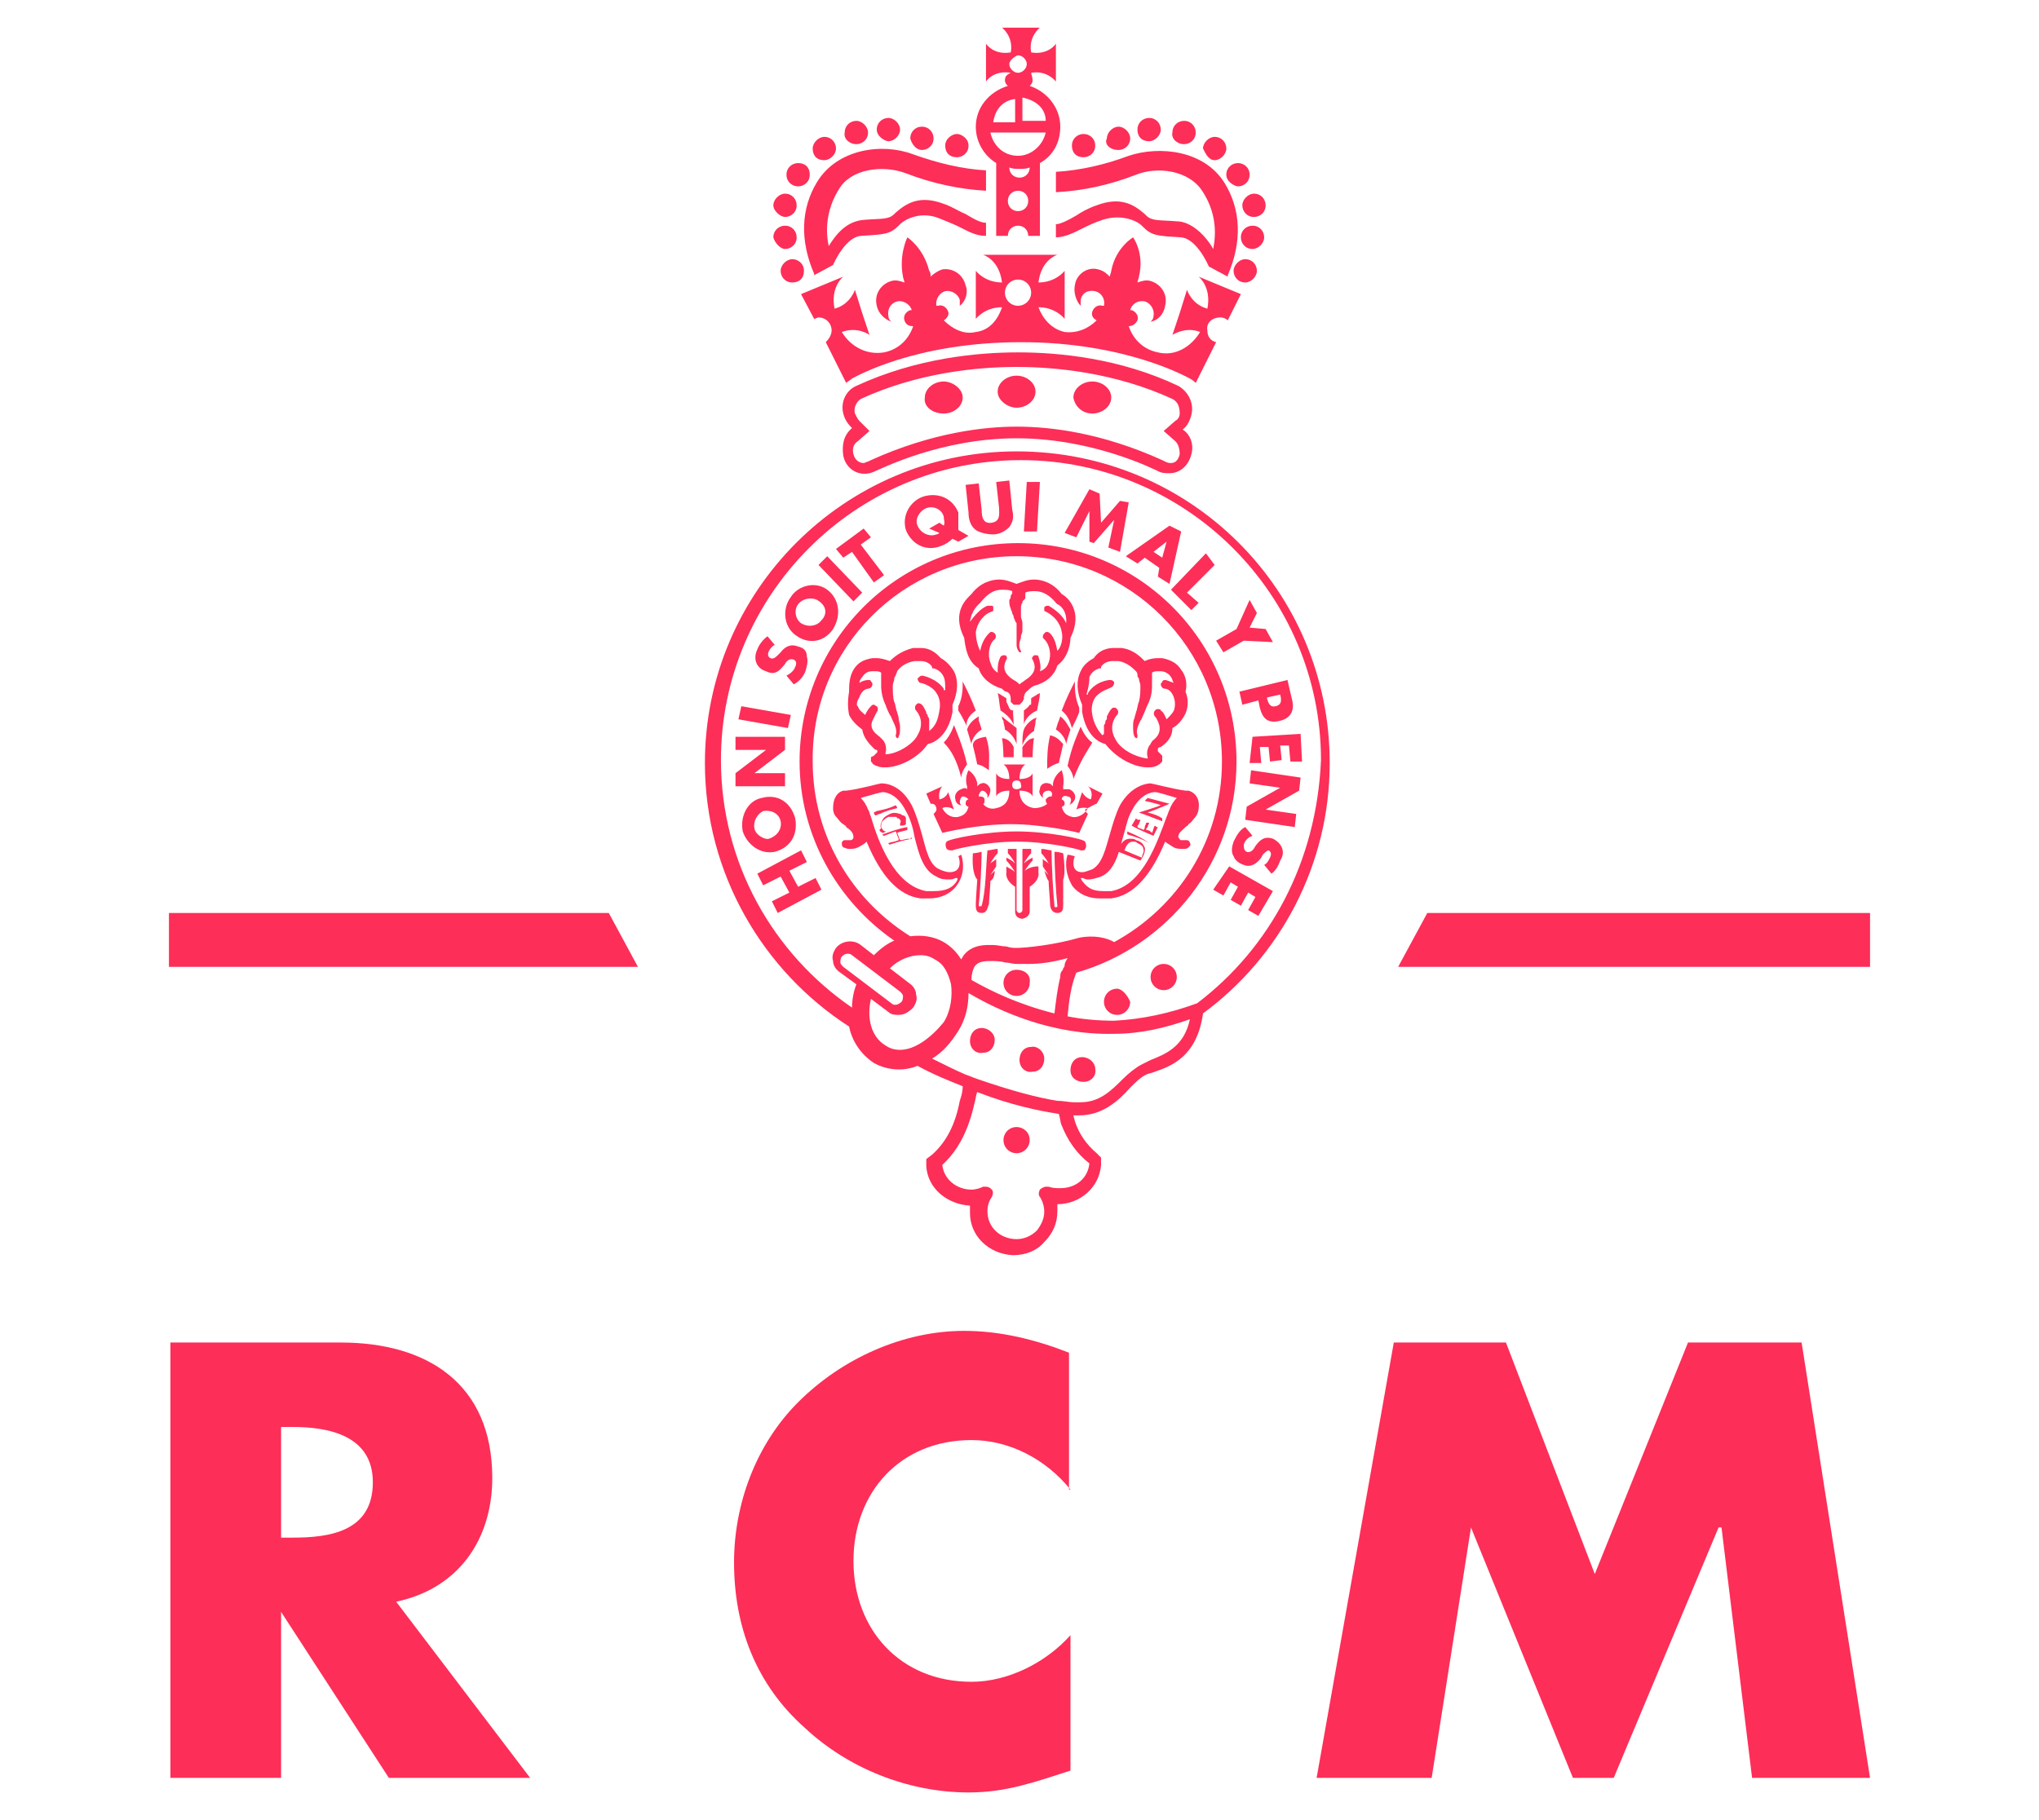 <?xml version="1.0" encoding="utf-8"?>
<!-- Generator: Adobe Illustrator 22.0.1, SVG Export Plug-In . SVG Version: 6.00 Build 0)  -->
<!DOCTYPE svg PUBLIC "-//W3C//DTD SVG 1.1//EN" "http://www.w3.org/Graphics/SVG/1.1/DTD/svg11.dtd">
<svg version="1.1" id="Layer_1" xmlns="http://www.w3.org/2000/svg" xmlns:xlink="http://www.w3.org/1999/xlink" x="0px" y="0px"
	 viewBox="0 0 140 125" style="enable-background:new 0 0 140 125;" xml:space="preserve">
<style type="text/css">
	.st0{fill:#fd2e58;}
</style>
<g>
	<g>
		<path class="st0" d="M19.3,105.6h0.8c2.5,0,5.5-0.4,5.5-3.8c0-3.2-3-3.8-5.5-3.8h-0.8V105.6z M36.4,122.1h-9.7l-7.4-11.4l0,0v11.4
			h-7.6V92.2h11.7c5.9,0,10.4,2.8,10.4,9.3c0,4.2-2.3,7.6-6.6,8.5L36.4,122.1z"/>
		<path class="st0" d="M73.5,102.3c-1.7-2.1-4.2-3.4-6.8-3.4c-4.9,0-8.1,3.6-8.1,8.3c0,4.7,3.2,8.3,8.1,8.3c2.5,0,5.1-1.3,6.8-3.2
			v9.3c-2.5,0.8-4.4,1.5-7,1.5c-4.2,0-8.3-1.7-11.2-4.4c-3.4-3-4.9-7-4.9-11.4c0-4,1.5-8.1,4.4-11c3-3,7.2-4.9,11.4-4.9
			c2.5,0,4.9,0.6,7.2,1.5V102.3L73.5,102.3z"/>
		<polygon class="st0" points="95.7,92.2 103.4,92.2 109.5,108.1 115.9,92.2 123.7,92.2 128.4,122.1 120.3,122.1 118.2,104.9
			118,104.9 110.8,122.1 108,122.1 101,104.9 101,104.9 98.3,122.1 90.4,122.1 		"/>
	</g>
	<path class="st0" d="M75,51c-0.3-0.2-0.6-0.6-0.8-1.1c-0.2,0.5-0.6,1.3-0.9,2.7c0,0,0.4,0.5,0.4,0.9C74.2,52.2,74.7,51.5,75,51
		 M71.9,52.8c0,0,0.4-0.3,0.8-0.4c0.1-0.4,0.2-0.9,0.3-1.3c-0.2-0.2-0.4-0.5-0.9-0.6C71.9,51.4,71.9,52,71.9,52.8 M61.6,55.5
		L61.6,55.5L61.6,55.5C61.6,55.4,61.6,55.4,61.6,55.5c0-0.1-0.1-0.2-0.1-0.2l0,0l0,0c-0.4,0.2-0.8,0.3-1.3,0.4L60,55.8l0,0l0,0
		c0,0,0,0.1,0.1,0.2l0,0l0,0l0,0c0.1,0,0.2-0.1,0.3-0.1C60.8,55.7,61.2,55.6,61.6,55.5 M67,48.8c-0.3-0.8-0.6-1.4-0.9-2
		c0,0.5,0,1.1-0.3,1.7c0,0.1,0,0.2,0,0.3c0.2,0.3,0.4,0.7,0.6,1.1C66.3,49.7,66.4,49.2,67,48.8 M74.8,46.5c0.2-0.5,0.7-0.6,0.7-0.6
		h0.1v-0.1c0,0,0.2-0.4,0.8-0.4c0.1,0,0.2,0,0.4,0c0.6,0.1,1,0.5,1.2,0.7c0.1,0.1,0.1,0.2,0.1,0.3s0.1,0.2,0.1,0.2
		c0,0.2,0.1,0.3,0.1,0.5c0,0.4,0,0.7-0.1,1.1c-0.1,0.2-0.1,0.5-0.2,0.7c0,0.1-0.1,0.3-0.1,0.4c-0.1,0.2-0.1,0.4-0.1,0.6
		s0,0.5,0.1,0.7l0.1,0.1c0.1,0,0.1-0.1,0.1-0.2c-0.1-0.3,0-0.6,0.2-1c0.1-0.1,0.1-0.2,0.2-0.4s0.2-0.5,0.3-0.7
		c0.2-0.4,0.3-0.8,0.3-1.3c0-0.2,0-0.4,0-0.6c0-0.1,0-0.2,0-0.3c0.1-0.1,0.3-0.1,0.4-0.1s0.1,0,0.2,0c0.3,0,0.6,0.2,0.7,0.4
		c0.1,0.1,0.1,0.3,0.2,0.4c-0.3-0.1-0.5-0.2-0.6-0.2s-0.1,0-0.2,0.1c0,0.1-0.1,0.1-0.1,0.2c0,0.1,0.1,0.3,0.3,0.3c0,0,0.4,0,0.6,0.6
		c0.1,0.3,0.1,0.6,0,0.9c-0.1,0.2-0.3,0.4-0.5,0.6c-0.1-0.2-0.2-0.5-0.4-0.6c0-0.1-0.1-0.1-0.2-0.1s-0.1,0-0.2,0.1s-0.1,0.3,0,0.4
		c0.1,0.1,0.2,0.3,0.3,0.6c0.1,0.5-0.1,0.8-0.5,1.1C79.1,51,79,51,79,51.1c-0.2,0.2-0.3,0.6-0.2,0.9l0,0v0.1
		c-0.7-0.1-1.4-0.4-1.9-0.9c-0.2-0.2-0.3-0.4-0.4-0.6c-0.4-0.9,0.2-1.5,0.2-1.5c0.1-0.1,0.1-0.3,0-0.4c-0.1-0.1-0.1-0.1-0.2-0.1
		s-0.1,0-0.2,0.1S76.1,49,76,49.2v0.1c0,0.1,0,0.1-0.1,0.2c0,0.1,0,0.2-0.1,0.3c0,0.1,0,0.2,0,0.2c0,0.1,0,0.2,0,0.3v0.1l-0.1,0.1
		c-0.3-0.3-0.6-0.8-0.7-1.4c-0.1-0.5,0-0.9,0.2-1.2c0.4-0.5,1-0.6,1.1-0.7c0.1,0,0.2-0.2,0.2-0.3s-0.1-0.2-0.3-0.2
		c-0.1,0-1,0.1-1.5,0.9v0.1h-0.1C74.8,47,74.8,46.7,74.8,46.5 M74.3,48.9c0.3,1.7,1.2,2.1,1.6,2.2c0.7,0.9,1.9,1.6,2.9,1.6
		c0.2,0,0.4,0,0.6-0.1c0.1,0,0.1-0.1,0.2-0.1c0.1-0.1,0.1-0.1,0.1-0.1l0.1-0.1v-0.1v-0.1V52l0-0.1l-0.2-0.2l0,0l-0.1-0.1
		c0-0.1,0-0.1,0-0.2c0,0,0.1-0.1,0.2-0.1c0.3-0.2,0.8-0.6,0.8-1.3c0.4-0.2,0.7-0.6,0.9-1c0.2-0.5,0.2-1,0-1.5c0.1-0.4,0.1-1-0.3-1.5
		c-0.3-0.5-0.8-0.7-1.3-0.8c-0.1,0-0.2,0-0.3,0c-0.4,0-0.7,0.1-0.9,0.2c-0.3-0.3-0.8-0.8-1.6-0.9c-0.2,0-0.4,0-0.5,0
		c-0.8,0-1.2,0.4-1.4,0.7c-0.2,0.1-0.7,0.4-0.9,0.9c-0.3,0.6-0.3,1.4,0.1,2.3C74.3,48.6,74.3,48.8,74.3,48.9 M70.2,52h0.7
		c0,0.2,0-0.9,0.1-1.3c-0.3,0-0.5,0.2-0.8,0.6L70.2,52z M73.8,46.8c-0.3,0.6-0.6,1.2-0.9,2c0.5,0.4,0.6,0.9,0.7,1.2
		c0.2-0.4,0.4-0.8,0.5-1.1c0-0.1,0-0.2,0-0.3C73.8,47.9,73.8,47.3,73.8,46.8 M67.3,41.4L67.3,41.4c0.5-0.6,0.9-0.9,1.5-0.9
		c0.2,0,0.5,0,0.7,0.1v0.1c0,0,0,0.1-0.1,0.2c0,0.1,0,0.2-0.1,0.3c0,0.2,0,0.4,0.1,0.6c0,0.1,0.1,0.2,0.1,0.3s0.1,0.1,0.1,0.3
		c0.1,0.2,0.1,0.3,0.2,0.4c0,0.1,0,0.1,0,0.2v0.1v0.1c0,0.1,0,0.2,0,0.3v0.2c0,0.2,0,0.4,0,0.6c0,0.2,0.1,0.4,0.2,0.5h0.1v-0.1
		c-0.2-0.3-0.1-0.6,0-0.9v-0.1c0-0.1,0.1-0.2,0.1-0.4v-0.1v-0.1c0-0.1,0-0.2,0-0.3c0-0.2-0.1-0.3-0.1-0.5v-0.1c0-0.1,0-0.2,0-0.2
		c0-0.1,0-0.1,0-0.2c0-0.1,0-0.3,0.1-0.4c0-0.1,0-0.1,0.1-0.2l0.1-0.1V41c0-0.1,0-0.2,0-0.3c0.2-0.1,0.4-0.1,0.7-0.1
		c0.5,0,1,0.3,1.4,0.8l0.1,0.1c0.1,0,0.7,0.4,0.6,1.3c-0.2-0.5-0.7-0.9-1.2-1.2h-0.1c-0.1,0-0.2,0.1-0.2,0.1c0,0.1,0,0.1,0,0.2
		c0,0.1,0.1,0.1,0.1,0.1c0.6,0.3,1,0.8,1.1,1.4c0.1,0.4,0,1-0.3,1.3c-0.1-0.5-0.2-0.9-0.5-1.2c0,0-0.1-0.1-0.2-0.1s-0.1,0-0.2,0.1
		c0,0-0.1,0.1-0.1,0.2c0,0.1,0,0.1,0.1,0.2c0.4,0.4,0.5,1.1,0.3,1.6c-0.1,0.3-0.3,0.5-0.6,0.6c0.1-0.3,0-0.7-0.1-1
		c0-0.1-0.1-0.1-0.2-0.1H71c-0.1,0.1-0.2,0.2-0.1,0.3c0.2,0.4,0.3,0.9-0.5,1.4c-0.1,0.1-0.3,0.2-0.4,0.3c-0.1-0.1-0.2-0.2-0.4-0.3
		c-0.8-0.5-0.7-1-0.5-1.4c0.1-0.1,0-0.3-0.1-0.3h-0.1c-0.1,0-0.2,0.1-0.2,0.1c-0.2,0.4-0.2,0.7-0.2,1.1c-0.3-0.2-0.4-0.4-0.5-0.7
		c-0.2-0.5-0.1-1.3,0.3-1.6c0.1-0.1,0.1-0.3,0-0.4c0,0-0.1-0.1-0.2-0.1s-0.1,0-0.2,0.1c-0.3,0.3-0.5,0.7-0.6,1.2
		c-0.2-0.4-0.3-0.9-0.3-1.3c0.1-0.6,0.5-1.2,1.1-1.4c0.1,0,0.1-0.1,0.1-0.1c0-0.1,0-0.1,0-0.2c0-0.1-0.1-0.1-0.2-0.1h-0.2
		c-0.5,0.2-0.9,0.7-1.2,1.1C66.7,41.9,67.2,41.5,67.3,41.4 M67.2,45.9c0.2,0.7,0.9,1.2,1.6,1.4c0.1,0.1,0.2,0.2,0.3,0.2
		c0.3,0.1,0.3,0.4,0.3,0.6v0.1l0.1,0.1l0.1,0.1h0.1h0.1h0.1H70l0.1-0.1l0.1-0.1c0,0,0,0,0.1-0.2v-0.1c0,0,0-0.3,0.3-0.5
		c0.1-0.1,0.2-0.2,0.4-0.3c0.8-0.2,1.4-0.7,1.6-1.4c0.8-0.6,0.9-1.6,0.9-1.9c0.9-1.8-0.2-2.8-0.6-3c-0.6-0.8-1.4-1-1.9-1
		s-0.9,0.2-1.2,0.3c-0.3-0.1-0.7-0.3-1.2-0.3s-1.3,0.2-1.9,1c-0.3,0.3-1.4,1.2-0.5,3C66.3,44.5,66.4,45.4,67.2,45.9 M72.8,49.2
		l-0.1,0.3c-0.1,0.2-0.1,0.3-0.2,0.6c0.5,0.3,0.7,0.8,0.7,1c0.1-0.4,0.2-0.7,0.3-1C73.3,49.8,73.2,49.5,72.8,49.2 M67.2,49.2
		c-0.5,0.3-0.7,0.6-0.8,0.9c0.1,0.3,0.2,0.7,0.3,1c0-0.2,0.2-0.7,0.7-1c-0.1-0.3-0.1-0.4-0.2-0.6V49.2z M66.8,51.2
		c0.1,0.4,0.2,0.8,0.3,1.3c0.3,0,0.8,0.4,0.8,0.4c0-0.9,0.1-1.4-0.2-2.3C67,50.7,66.8,50.9,66.8,51.2 M69.8,57.1
		c-2.1,0-4.6,0.5-4.8,0.7c-0.1,0.1-0.1,0.3,0,0.5c0.1,0.1,0.2,0.1,0.4,0.1c0.2-0.1,2.4-0.6,4.4-0.6l0,0c2.1,0,4.2,0.5,4.4,0.6h0.1
		c0.1,0,0.2,0,0.2-0.1c0.1-0.1,0.1-0.3,0-0.5S71.9,57.1,69.8,57.1L69.8,57.1z M69.8,54.2c-0.2,0-0.3-0.1-0.3-0.3s0.1-0.3,0.3-0.3
		c0.2,0,0.3,0.1,0.3,0.3C70.2,54.1,70,54.2,69.8,54.2 M75.3,55.2L75.3,55.2l0.4-0.7L74.7,54c0,0,0.4,0.3,0.2,0.9
		c-0.4-0.1-0.6-0.5-0.6-0.5L74.1,55l-0.2,0.6c0,0,0.3-0.2,0.8-0.1l0,0c-0.2,0.4-0.7,0.7-1.1,0.6c-0.4-0.1-0.6-0.3-0.7-0.7
		c0.1,0,0.2-0.1,0.2-0.2c0-0.1,0-0.2-0.2-0.3l0,0c0-0.2,0.2-0.3,0.4-0.2c0.2,0,0.3,0.2,0.2,0.4c0,0.1,0,0.1-0.1,0.2
		c0.2-0.1,0.3-0.2,0.4-0.4c0.1-0.3-0.1-0.6-0.4-0.7c-0.1,0-0.2,0-0.4,0c0,0,0-0.1,0-0.2c0.1-0.6-0.1-1.1-0.1-1.1s-0.5,0.3-0.6,0.9
		c0,0.1,0,0.1,0,0.2c-0.1-0.1-0.2-0.2-0.3-0.2c-0.3-0.1-0.6,0.1-0.6,0.4c-0.1,0.2,0,0.4,0.2,0.6c0-0.1,0-0.1,0-0.2
		c0-0.2,0.2-0.3,0.4-0.3c0.2,0,0.3,0.2,0.2,0.4h-0.1c-0.1,0-0.2,0.1-0.3,0.2c0,0.1,0,0.2,0.1,0.3c-0.2,0.2-0.6,0.3-0.9,0.3
		C70.4,55.4,70,55,70,54.3c0.8,0,0.9,0.4,0.9,0.4v-1.6c0,0-0.1,0.4-0.9,0.4c0-0.8,0.4-1,0.4-1h-1.5c0,0,0.4,0.2,0.4,1
		c-0.8,0-0.9-0.4-0.9-0.4v1.6c0,0,0.1-0.4,0.9-0.4c0,0.8-0.4,1.1-0.9,1.2c-0.3,0.1-0.7,0-0.9-0.3c0.1,0,0.1-0.1,0.1-0.3
		c0-0.1-0.1-0.2-0.3-0.2h-0.1c0-0.2,0.1-0.3,0.2-0.4c0.2,0,0.3,0.1,0.4,0.3c0,0.1,0,0.1,0,0.2c0.1-0.1,0.2-0.3,0.2-0.6
		c-0.1-0.3-0.4-0.5-0.6-0.4c-0.1,0-0.2,0.1-0.3,0.2c0-0.1,0-0.1,0-0.2c-0.1-0.6-0.6-0.9-0.6-0.9s-0.3,0.5-0.1,1.1c0,0.1,0,0.1,0,0.2
		c-0.1-0.1-0.2-0.1-0.4,0c-0.3,0.1-0.5,0.4-0.4,0.7c0,0.2,0.2,0.4,0.4,0.4c0,0-0.1-0.1-0.1-0.2c0-0.2,0.1-0.4,0.2-0.4
		c0.2,0,0.3,0.1,0.4,0.2l0,0c-0.1,0-0.2,0.1-0.2,0.3c0,0.1,0.1,0.2,0.2,0.2c-0.1,0.4-0.3,0.6-0.7,0.7c-0.5,0.1-0.9-0.2-1.1-0.6l0,0
		c0.4-0.2,0.8,0.1,0.8,0.1L65.3,55l-0.2-0.6c0,0-0.1,0.4-0.6,0.5c-0.1-0.6,0.2-0.9,0.2-0.9l-1.1,0.5l0.3,0.7h0.1
		c0.2,0,0.3,0.2,0.3,0.4c0,0.1-0.1,0.2-0.2,0.3l0.6,1.3c0,0,2.4-0.6,4.7-0.6c2.3,0,4.7,0.6,4.7,0.6l0.6-1.3
		c-0.1-0.1-0.2-0.2-0.2-0.3C74.9,55.4,75.2,55.2,75.3,55.2 M69.2,48.4C69.2,48.4,69.2,48.3,69.2,48.4l-0.1-0.2V48c0,0,0-0.1-0.1-0.1
		c-0.1-0.1-0.2-0.1-0.3-0.2l-0.2-0.1c0.1,0.3,0.1,0.7,0.2,1.2c0.5,0.3,0.8,0.7,0.9,1c0-0.6-0.1-1,0-1C69.3,48.8,69.3,48.6,69.2,48.4
		 M68.9,52h0.7v-0.7c-0.2-0.4-0.5-0.6-0.8-0.6C68.9,51.2,68.9,52.2,68.9,52 M68.8,49.2c0,0.1,0,0.2,0.1,0.3c0,0.2,0.1,0.4,0.1,0.6
		c0.5,0.3,0.7,0.7,0.8,1c0-0.4,0-0.8,0-1.1C69.4,49.7,68.9,49.3,68.8,49.2 M64.8,51c0.5,0.5,0.9,1.2,1.2,2.4c0-0.4,0.4-0.9,0.4-0.9
		c-0.3-1.3-0.7-2.2-0.9-2.7C65.3,50.4,65,50.8,64.8,51 M71.2,48.8c0.1-0.5,0.2-0.9,0.2-1.2l-0.2,0.1c-0.1,0.1-0.2,0.1-0.3,0.2
		c-0.1,0-0.1,0.1-0.1,0.1v0.2v0.1c0,0.1,0,0.1-0.1,0.1c-0.1,0.2-0.3,0.3-0.4,0.4c0,0,0,0.4,0,1C70.3,49.5,70.7,49,71.2,48.8
		 M59,47.9c0.2-0.6,0.6-0.6,0.6-0.6c0.1,0,0.3-0.1,0.3-0.3c0-0.1,0-0.1-0.1-0.2c0-0.1-0.1-0.1-0.2-0.1c0,0-0.3,0-0.6,0.2
		c0-0.1,0.1-0.3,0.2-0.4c0.2-0.3,0.4-0.4,0.7-0.4c0.1,0,0.1,0,0.2,0s0.3,0,0.4,0.1c0,0.1,0,0.2,0,0.3c0,0.2,0,0.4,0,0.6
		c0,0.4,0.1,0.9,0.3,1.3c0.1,0.3,0.2,0.5,0.3,0.7c0.1,0.1,0.1,0.2,0.2,0.4c0.2,0.4,0.3,0.7,0.2,1c0,0.1,0,0.1,0.1,0.2
		c0,0,0.1,0,0.1-0.1c0.1-0.2,0.1-0.4,0.1-0.7c0-0.2-0.1-0.4-0.1-0.6c0-0.1-0.1-0.3-0.1-0.4c-0.1-0.2-0.1-0.5-0.2-0.7
		c-0.1-0.3-0.1-0.7-0.1-1.1c0-0.2,0.1-0.3,0.1-0.5c0-0.1,0.1-0.2,0.1-0.2c0-0.1,0.1-0.2,0.1-0.3c0.2-0.3,0.6-0.6,1.2-0.7
		c0.1,0,0.3,0,0.4,0c0.6,0,0.8,0.4,0.8,0.4v0.1h0.1c0,0,0.5,0.1,0.7,0.6c0.1,0.2,0.1,0.5,0.1,0.9h-0.1v-0.1
		c-0.5-0.7-1.4-0.9-1.5-0.9s-0.2,0.1-0.3,0.2c0,0.1,0.1,0.3,0.2,0.3s0.8,0.2,1.1,0.7c0.2,0.3,0.3,0.7,0.2,1.2
		c-0.1,0.7-0.3,1.1-0.7,1.4l0-0.1V50c0-0.1,0-0.2,0-0.3s0-0.2,0-0.2c0-0.1,0-0.2-0.1-0.3c0-0.1,0-0.1-0.1-0.2v-0.1
		c-0.1-0.2-0.2-0.4-0.3-0.5c0,0-0.1-0.1-0.2-0.1s-0.1,0-0.2,0.1s-0.1,0.3,0,0.4c0,0,0.6,0.6,0.2,1.5c-0.1,0.2-0.2,0.4-0.4,0.6
		c-0.5,0.5-1.3,0.9-1.9,0.9v-0.1l0,0c0.1-0.3,0-0.7-0.2-0.9c-0.1-0.1-0.1-0.1-0.2-0.2c-0.4-0.3-0.7-0.6-0.5-1.1
		c0.1-0.2,0.2-0.4,0.3-0.6c0.1-0.1,0.1-0.3,0-0.4c-0.1,0-0.1-0.1-0.2-0.1s-0.1,0-0.2,0.1c-0.2,0.2-0.3,0.4-0.4,0.6
		c-0.2-0.2-0.4-0.3-0.5-0.6C58.8,48.5,58.8,48.2,59,47.9 M58.3,49.1c0.2,0.4,0.5,0.7,0.9,1c0.1,0.6,0.5,1,0.8,1.3
		c0.1,0.1,0.1,0.1,0.2,0.1c0,0,0.1,0.1,0,0.2l-0.1,0.1l0,0L60,51.9L59.8,52v0.1v0.1v0.1l0.1,0.1c0,0,0,0.1,0.1,0.1
		c0,0,0.1,0.1,0.2,0.1c0.2,0.1,0.4,0.1,0.6,0.1c1,0,2.3-0.7,2.9-1.6c0.5-0.1,1.4-0.6,1.7-2.2c0-0.2,0-0.3,0-0.5
		c0.4-0.9,0.4-1.7,0.1-2.3c-0.3-0.5-0.7-0.8-0.9-0.9c-0.2-0.2-0.6-0.7-1.4-0.7c-0.2,0-0.3,0-0.5,0c-0.8,0.2-1.3,0.6-1.6,0.9
		c-0.3-0.1-0.6-0.2-0.9-0.2c-0.1,0-0.2,0-0.3,0c-0.6,0.1-1,0.3-1.3,0.8s-0.3,1.1-0.3,1.5C58.2,48.1,58.2,48.6,58.3,49.1 M67.4,70.6
		c-0.5,0-0.8,0.4-0.8,0.9s0.4,0.9,0.9,0.8c0.5,0,0.8-0.4,0.8-0.9C68.3,71,67.9,70.6,67.4,70.6 M69.8,77.4c-0.5,0-0.9,0.4-0.9,0.9
		s0.4,0.9,0.9,0.9s0.9-0.4,0.9-0.9C70.7,77.7,70.2,77.4,69.8,77.4 M70.8,71.9c-0.5,0-0.8,0.4-0.8,0.9s0.4,0.9,0.9,0.8
		c0.5,0,0.8-0.4,0.8-0.9C71.7,72.2,71.2,71.8,70.8,71.9 M76.7,67.9c-0.5,0-0.9,0.4-0.9,0.9s0.4,0.9,0.9,0.9s0.9-0.4,0.9-0.9
		C77.4,68.3,77,67.9,76.7,67.9 M82.2,68.9L82.2,68.9c-1.9,0.7-3.8,1.1-5.7,1.2c-1.1,0-2.2-0.1-3.2-0.3c0.1-1,0.2-2,0.6-3
		c6.3-1.8,11-7.6,11-14.5c0-8.3-6.7-15-15-15s-15,6.7-15,15c0,5.1,2.6,9.6,6.5,12.3c-0.5,0.2-1,0.6-1.4,1l-0.9-0.7
		c-0.5-0.4-1.3-0.3-1.7,0.2c-0.2,0.3-0.3,0.6-0.2,0.9c0,0.3,0.2,0.6,0.5,0.8l1.1,0.8c-0.2,0.5-0.3,1.1-0.3,1.6c-5.4-3.7-9-9.9-9-17
		c0-11.3,9.2-20.6,20.6-20.6c11.3,0,20.6,9.2,20.6,20.6C90.4,59.2,87.2,65.1,82.2,68.9 M79,72.8c-0.2,0.1-0.4,0.2-0.6,0.3
		c-0.4,0.2-0.9,0.6-1.3,1c-0.8,0.8-1.6,1.6-2.9,1.6l0,0c-0.1,0-0.3,0-0.5,0c-0.3,0-0.7-0.1-1.1-0.1c-1.3-0.2-3.2-0.7-5.5-1.5
		c-0.3-0.1-0.5-0.2-0.8-0.3c-0.7-0.3-1.5-0.7-2.3-1.1c0.7-0.4,1.3-1.1,1.8-1.9s0.7-1.7,0.7-2.6c2.2,1.3,5.8,2.9,10,2.8
		c1.8,0,3.5-0.4,5.2-1C81.3,71.9,80,72.4,79,72.8 M74.8,79.9c-0.1,1-0.9,1.7-2,1.7c-0.3,0-0.5,0-0.8-0.1c-0.1,0-0.1,0-0.2,0
		s-0.3,0.1-0.4,0.2c-0.1,0.2-0.1,0.4,0,0.5c0.2,0.3,0.3,0.7,0.3,1c0,0.5-0.2,0.9-0.5,1.3c-0.4,0.4-0.9,0.6-1.4,0.6l0,0
		c-1.1,0-2-0.8-2-1.9c0-0.4,0.1-0.7,0.3-1c0.1-0.2,0.1-0.4,0-0.5s-0.2-0.2-0.4-0.2c-0.1,0-0.1,0-0.2,0c-0.2,0.1-0.5,0.2-0.8,0.2
		c-1,0-1.9-0.7-2-1.7c1.1-1,1.8-2.4,2.2-4.2c0.1-0.3,0.1-0.6,0.2-0.8c2.3,0.9,4.3,1.3,5.6,1.5c0.1,0.3,0.1,0.6,0.2,0.8
		C73.3,78.3,73.9,79.2,74.8,79.9 M69.8,65.1c-0.2,0-0.4,0-0.7-0.1c-0.3,0-0.6-0.1-0.9-0.1c-0.4,0-1.5-0.1-2.1,0.8
		c0,0.1-0.1,0.1-0.1,0.2c-0.3-0.5-0.7-0.9-1.2-1.2c-0.7-0.4-1.5-0.5-2.3-0.4c-4-2.5-6.7-6.9-6.7-12c-0.1-7.8,6.2-14.1,14-14.1
		s14.1,6.3,14.1,14.1c0,5.4-3,10-7.4,12.4c-0.5-0.3-1.4-0.5-2.4-0.3C72.4,64.9,70.4,65.1,69.8,65.1 M72.8,67.1
		c-0.2,0.8-0.3,1.7-0.4,2.5c-2.4-0.6-4.3-1.5-5.7-2.3c0-0.4,0.1-0.7,0.2-0.9c0.2-0.3,0.5-0.4,1.1-0.4c0.3,0,0.7,0,1,0.1
		c0.3,0,0.5,0.1,0.8,0.1s0.5,0,0.8,0c0.8,0,1.6-0.1,2.7-0.4c-0.1,0.2-0.2,0.3-0.2,0.5c0,0.1-0.1,0.2-0.1,0.2c0,0.1-0.1,0.2-0.1,0.2
		C72.8,66.8,72.8,67,72.8,67.1L72.8,67.1 M57.9,66.4c-0.1-0.1-0.2-0.2-0.2-0.3s0-0.3,0.1-0.4s0.2-0.2,0.4-0.2c0.1,0,0.2,0,0.3,0.1
		l3.3,2.5c0.1,0.1,0.2,0.2,0.2,0.3s0,0.3-0.1,0.4c-0.2,0.2-0.5,0.3-0.7,0.1L57.9,66.4z M61.8,72.1c-0.4,0-0.7-0.1-1-0.3
		c-1-0.6-1.3-1.9-1-3.2l1.2,0.9c0.2,0.2,0.5,0.2,0.7,0.2c0.4,0,0.7-0.2,1-0.5c0.2-0.3,0.3-0.6,0.2-0.9c0-0.3-0.2-0.6-0.5-0.8l-1.3-1
		c0.6-0.6,1.4-0.9,2.1-0.9c0.4,0,0.7,0.1,1,0.3c0.6,0.3,0.9,0.9,1.1,1.7c0.1,0.8,0,1.8-0.5,2.6C63.9,71.3,62.8,72.1,61.8,72.1
		 M69.8,31C58,31,48.4,40.6,48.4,52.4c0,7.6,4,14.3,9.9,18.1c0.2,1,0.8,1.9,1.7,2.5c0.9,0.5,2,0.6,3,0.2c1.1,0.6,2.1,1,3.1,1.4
		c0,0.4-0.1,0.7-0.2,1c-0.3,1.6-0.9,2.8-1.9,3.7l-0.4,0.3v0.5c0.1,1.5,1.4,2.6,3,2.7l0,0c0,0.2,0,0.3,0,0.5c0,1.6,1.3,2.8,2.9,2.9
		h0.1c0.8,0,1.6-0.3,2.1-0.9c0.6-0.6,0.9-1.3,0.9-2.1c0-0.2,0-0.3,0-0.5l0,0c1.6,0,2.9-1.2,3-2.7v-0.5l-0.3-0.3
		c-0.7-0.6-1.2-1.3-1.5-2.2c0-0.1-0.1-0.3-0.1-0.4c0.1,0,0.3,0,0.4,0l0,0c1.6,0,2.7-1,3.5-1.9c0.4-0.4,0.7-0.7,1.1-0.9
		c0.2-0.1,0.4-0.1,0.6-0.2c1.2-0.4,2.9-1.1,3.3-4c5.3-3.9,8.7-10.2,8.7-17.2C91.3,40.6,81.8,31,69.8,31 M60.6,57.2L60.6,57.2
		c0.1,0,0.2-0.1,0.3-0.1H61h-0.2c-0.1,0-0.2-0.1-0.3-0.3c0-0.1,0-0.3,0.1-0.4c0.1-0.1,0.2-0.2,0.4-0.3c0.1,0,0.2,0,0.3,0l0,0l0,0
		h0.1h0.1l0,0c0,0,0.1,0,0.1,0.1c0,0,0,0,0.1,0l0.1,0.1l0,0l0,0c0.1,0.1,0,0.2,0,0.3v0.1h0.1c0.1,0,0.2,0,0.3-0.1l0,0l0,0
		c0-0.1,0-0.2,0-0.4c0-0.1-0.1-0.2-0.2-0.2l0,0l0,0c-0.1,0-0.1-0.1-0.2-0.1l0,0l0,0c-0.3-0.1-0.5-0.1-0.7,0s-0.4,0.2-0.5,0.4
		s-0.2,0.4-0.1,0.6C60.3,57,60.4,57.1,60.6,57.2L60.6,57.2z M79.9,66.2c-0.5,0-0.9,0.4-0.9,0.9s0.4,0.9,0.9,0.9s0.9-0.4,0.9-0.9
		S80.4,66.2,79.9,66.2 M74.3,72.6c-0.5,0-0.8,0.4-0.8,0.9s0.4,0.8,0.9,0.8s0.9-0.4,0.8-0.9C75.2,73,74.8,72.6,74.3,72.6 M74.3,60.5
		l-0.1-0.2h0.1c0.1,0,0.2,0.1,0.4,0.1c0.3,0,0.6-0.1,0.9-0.2c0.9-0.4,1.2-1.5,1.5-2.7c0.2-0.6,0.3-1.3,0.6-1.8
		c0.6-1.2,1.4-1.3,1.6-1.3s0.8,0.2,1.5,0.4c-0.2,0.2-0.4,0.5-0.5,0.8c-0.1,0.2-0.1,0.3-0.2,0.5c-0.6,1.6-1.6,4.7-3.8,5.1
		c-0.2,0-0.3,0-0.5,0C75,61.2,74.7,61,74.3,60.5 M76.3,61.7c1.5-0.2,2.7-1.5,3.7-3.9c0.1,0.1,0.3,0.2,0.6,0.4
		c0.2,0.1,0.4,0.1,0.6,0.1s0.3,0,0.4-0.1s0.2-0.2,0.1-0.3c0-0.1-0.1-0.2-0.2-0.2h-0.2c-0.1,0-0.1,0-0.2,0s-0.1-0.1-0.2-0.2
		c0-0.3,0.2-0.4,0.5-0.7c0.1-0.1,0.2-0.1,0.2-0.2c0.2-0.1,0.3-0.3,0.4-0.4c0.2-0.2,0.3-0.5,0.3-0.7c0.1-0.7-0.3-1.1-0.7-1.2
		c-0.1,0-0.1,0-0.2,0c-0.8-0.1-2.3-0.5-2.4-0.5c-0.2,0-1.3,0.1-2.1,1.5c-0.3,0.6-0.5,1.3-0.7,2c-0.3,1-0.5,2-1.2,2.4
		c-0.3,0.1-0.5,0.2-0.7,0.2c-0.8,0-0.6-0.9-0.5-1.1l0,0c-0.1,0-0.3-0.1-0.5-0.1c-0.2,0.6-0.1,1.4,0.3,2.1c0.2,0.3,0.8,0.9,1.9,0.9
		C75.8,61.7,76,61.7,76.3,61.7 M67.4,62.2C67.4,62.3,67.3,62.3,67.4,62.2L67.4,62.2c-0.2,0.1-0.2,0-0.2,0c0.1-0.9,0.2-2.8,0.2-3.7
		c-0.4,0.1-0.6,0.1-0.6,0.1c-0.1,1.5,0.3,1.8,0.3,1.8s-0.1,1.4-0.1,1.7s0,0.6,0.4,0.6s0.4-0.4,0.5-0.6c0-0.2,0.1-1.2,0.1-1.6
		c0.2-0.1,0.3-0.4,0.3-0.7c-0.1,0.1-0.2,0.2-0.3,0.3c0,0,0.2-0.3,0.4-0.6c0-0.2,0-0.3,0-0.5c-0.1,0.1-0.3,0.2-0.4,0.3
		c0,0,0.2-0.4,0.5-0.7c0-0.1,0-0.2,0-0.3c-0.2,0-0.5,0.1-0.7,0.1C67.7,59.3,67.7,61.2,67.4,62.2 M62.4,57.6L62.4,57.6L62.4,57.6
		L62.4,57.6c-0.2,0-0.4,0.1-0.6,0.1l0,0c-0.1-0.2-0.1-0.3-0.2-0.5c0.2-0.1,0.4-0.1,0.7-0.2l0,0l0,0c0-0.1,0-0.1,0-0.2l0,0l0,0l0,0
		c-0.6,0.1-1.1,0.3-1.7,0.5l0,0l0,0c0,0,0,0.1,0.1,0.1l0,0l0,0c0.3-0.1,0.5-0.2,0.8-0.3c0.1,0.2,0.1,0.3,0.2,0.5v0.1
		c-0.2,0.1-0.4,0.1-0.7,0.2l0,0l0,0c0,0,0,0.1,0.1,0.1l0,0l0,0l0,0c0.6-0.2,1-0.3,1.5-0.4l0,0v-0.1C62.4,57.7,62.4,57.7,62.4,57.6
		 M70.3,59.9c0,0,0.3-0.5,0.6-0.8c0-0.1,0-0.1,0-0.2c-0.2,0.1-0.4,0.2-0.6,0.4c0,0,0.2-0.4,0.5-0.7c0-0.1,0-0.3,0-0.3s-0.3,0-0.6,0
		v4.2c0,0.1-0.1,0.2-0.2,0.2s-0.2-0.1-0.2-0.2v-4.2c-0.2,0-0.5,0-0.6,0c0,0,0,0.1,0,0.3c0.3,0.3,0.5,0.7,0.5,0.7
		c-0.2-0.2-0.4-0.3-0.6-0.4c0,0.1,0,0.1,0,0.2c0.3,0.3,0.6,0.8,0.6,0.8c-0.2-0.2-0.5-0.3-0.6-0.4c0,0.1,0,0.2,0,0.4
		c-0.1,0.6,0.6,1,0.6,1s0,1.3,0,1.7c0,0.5,0.5,0.5,0.5,0.5s0.5-0.1,0.5-0.5c0-0.5,0-1.7,0-1.7s0.7-0.4,0.6-1c0-0.1,0-0.2,0-0.4
		C70.8,59.5,70.4,59.7,70.3,59.9 M65.7,60.5c-0.3,0.5-0.8,0.7-1.6,0.7c-0.2,0-0.3,0-0.5,0c-2.2-0.4-3.3-3.4-3.8-5.1
		c-0.1-0.2-0.1-0.4-0.2-0.5c-0.1-0.3-0.3-0.6-0.5-0.8c0.7-0.2,1.4-0.4,1.5-0.4c0.2,0,1,0.1,1.6,1.3c0.3,0.5,0.5,1.2,0.6,1.8
		c0.3,1.2,0.6,2.3,1.5,2.7c0.3,0.2,0.6,0.2,0.9,0.2c0.1,0,0.2,0,0.4-0.1h0.1C65.8,60.3,65.7,60.5,65.7,60.5 M65.8,58.8L65.8,58.8
		c0.1,0.2,0.3,1.1-0.6,1.1c-0.2,0-0.5-0.1-0.7-0.2c-0.7-0.3-0.9-1.3-1.2-2.4c-0.2-0.7-0.4-1.4-0.7-2c-0.8-1.5-1.9-1.5-2.1-1.5
		c-0.1,0-1.5,0.4-2.4,0.5c-0.1,0-0.2,0-0.2,0c-0.4,0.1-0.7,0.5-0.7,1.2c0,0.3,0.1,0.5,0.3,0.7c0.1,0.1,0.2,0.3,0.4,0.4
		c0.1,0.1,0.2,0.1,0.2,0.2c0.3,0.2,0.5,0.4,0.5,0.7c0,0.1-0.1,0.2-0.2,0.2c0,0-0.1,0-0.2,0H58c-0.1,0-0.2,0.1-0.2,0.2
		c0,0.1,0,0.2,0.1,0.3c0.1,0,0.2,0.1,0.4,0.1s0.4,0,0.6-0.1c0.4-0.2,0.5-0.3,0.6-0.4c1,2.4,2.2,3.7,3.7,3.9c0.2,0,0.4,0,0.6,0
		c1.1,0,1.7-0.6,1.9-0.9c0.5-0.7,0.5-1.5,0.3-2.1L65.8,58.8 M79.8,56.2c-0.3-0.2-0.6-0.3-1-0.4c0.6-0.2,1.5-0.6,1.5-0.6l-1.5-0.4
		L78.6,55c0,0,0.9,0.2,1.1,0.3c-0.2,0.1-1.5,0.5-1.5,0.5s1.1,0.4,1.6,0.6V56.2z M78.9,57.9L78.9,57.9L78.9,57.9
		C79,57.8,79,57.8,78.9,57.9C79,57.8,79,57.8,78.9,57.9L78.9,57.9L78.9,57.9c-0.4-0.3-0.8-0.5-1.5-0.8l0,0v0.1v0.1l0,0l0,0
		C78,57.5,78.4,57.6,78.9,57.9 M77.2,58.4c0.1-0.2,0.2-0.6,0.6-0.6c0.1,0,0.2,0,0.3,0.1c0.2,0.1,0.4,0.2,0.4,0.4
		c0.1,0.2-0.1,0.4-0.1,0.6L77.2,58.4z M78.3,59.1L78.3,59.1c0,0,0.4-0.5,0.3-0.9c-0.1-0.2-0.2-0.4-0.6-0.5c-0.1-0.1-0.3-0.1-0.4-0.1
		c-0.7,0-0.8,0.9-0.8,0.9l0,0L78.3,59.1L78.3,59.1z M73,58.6c0,0-0.3-0.1-0.6-0.1c0,0.9,0.1,2.8,0.2,3.7c0,0.1,0,0.1-0.1,0.1l0,0
		c-0.1,0-0.1,0-0.1-0.1c-0.1-1-0.2-2.9-0.2-3.8c-0.2,0-0.4-0.1-0.7-0.1c0,0,0,0.1,0,0.3c0.3,0.3,0.5,0.7,0.5,0.7
		c-0.1-0.1-0.3-0.2-0.4-0.3c0,0.2,0,0.3,0,0.5c0.2,0.3,0.4,0.6,0.4,0.6c-0.1-0.1-0.2-0.2-0.3-0.3c0.1,0.3,0.2,0.6,0.3,0.7
		c0,0.3,0.1,1.4,0.1,1.6c0,0.2,0.1,0.6,0.5,0.6s0.4-0.3,0.4-0.6S73,60.4,73,60.4S73.2,60.1,73,58.6 M79.2,57.4L79.2,57.4L79.2,57.4
		c0.1-0.2,0.2-0.4,0.3-0.6l0,0l0,0c-0.1,0-0.1,0-0.2-0.1l0,0l0,0c-0.1,0.1-0.1,0.3-0.2,0.5C79,57.1,78.9,57,78.7,57
		c0-0.1,0-0.1,0.1-0.2c0-0.1,0.1-0.2,0.1-0.3l0,0h-0.1h-0.1l0,0l0,0c0,0.1-0.1,0.2-0.1,0.3s0,0.1-0.1,0.2c-0.1-0.1-0.3-0.1-0.4-0.2
		c0-0.1,0-0.1,0.1-0.2c0-0.1,0.1-0.2,0.1-0.3l0,0h-0.1c-0.1,0-0.1,0-0.2-0.1l0,0l-0.3,0.5l0,0l0,0C78.2,57,79.2,57.4,79.2,57.4
		 M70.2,51.2c0.1-0.3,0.3-0.7,0.8-1c0-0.2,0.1-0.4,0.1-0.6c0-0.1,0-0.2,0.1-0.3c-0.3,0-0.8,0.5-0.9,0.8S70.2,50.8,70.2,51.2
		 M81.3,9.9c0.4,0,0.8-0.3,0.8-0.8c0-0.4-0.3-0.8-0.8-0.8c-0.4,0-0.8,0.3-0.8,0.8C80.4,9.5,80.8,9.9,81.3,9.9 M83.4,11
		c0.4,0,0.8-0.4,0.8-0.8c0-0.4-0.3-0.8-0.8-0.8c-0.4,0-0.8,0.4-0.8,0.8C82.8,10.6,83,11,83.4,11 M69.9,21c-0.5,0-0.9-0.4-0.9-0.9
		s0.4-0.9,0.9-0.9s0.9,0.4,0.9,0.9S70.4,21,69.9,21 M83.8,21.8c0.2,0,0.4,0.1,0.5,0.2l0.9-1.8L82.3,19c0,0,0.9,0.7,0.6,2.2
		c-1.1-0.3-1.4-1.3-1.4-1.3L81,21.5L80.5,23c0,0,0.9-0.6,1.9-0.2l0,0c-0.6,1-1.7,1.7-2.9,1.4c-1-0.2-1.7-0.9-2-1.8
		c0.3,0,0.5-0.2,0.6-0.4c0.1-0.3-0.1-0.6-0.4-0.7h-0.1c0.1-0.4,0.5-0.7,1-0.6c0.4,0.1,0.7,0.6,0.6,1c0,0.2-0.1,0.3-0.2,0.4
		c0.5-0.1,0.9-0.5,1-1.1c0.2-0.8-0.3-1.5-1-1.7c-0.3-0.1-0.6,0-0.9,0.1c0-0.1,0.1-0.3,0.1-0.4c0.4-1.6-0.4-2.7-0.4-2.7
		s-1.2,0.7-1.5,2.3c0,0.1-0.1,0.3-0.1,0.4c-0.2-0.2-0.4-0.4-0.8-0.5c-0.7-0.2-1.5,0.3-1.6,1.1c-0.1,0.5,0.1,1.1,0.4,1.4
		c0-0.1,0-0.3,0-0.4c0.1-0.5,0.5-0.7,1-0.6c0.4,0.1,0.7,0.5,0.6,1h-0.1c-0.3-0.1-0.6,0.1-0.7,0.4s0.1,0.5,0.3,0.6
		c-0.6,0.6-1.4,0.9-2.2,0.8c-0.9-0.2-1.5-0.9-1.8-1.7l0,0c1.2,0,1.8,0.8,1.8,0.8v-3.3c0,0-0.6,0.8-1.8,0.8c0.2-1.6,1.3-1.9,1.3-1.9
		h-5.1c0,0,1.1,0.3,1.3,1.9c-1.2,0-1.8-0.8-1.8-0.8v3.3c0,0,0.6-0.8,1.8-0.8l0,0c-0.3,0.9-0.9,1.6-1.8,1.7c-0.8,0.2-1.6-0.2-2.2-0.8
		c0.2-0.1,0.4-0.4,0.3-0.6c-0.1-0.3-0.4-0.5-0.7-0.4h-0.1c-0.1-0.4,0.2-0.9,0.6-1s0.9,0.2,1,0.6c0,0.2,0,0.3,0,0.4
		c0.4-0.3,0.6-0.9,0.4-1.4c-0.2-0.8-0.9-1.2-1.6-1.1c-0.3,0.1-0.6,0.3-0.8,0.5c0-0.1,0-0.3-0.1-0.4c-0.4-1.6-1.5-2.3-1.5-2.3
		S61.7,17.5,62,19c0,0.1,0.1,0.3,0.1,0.4c-0.3-0.1-0.6-0.2-0.9-0.1c-0.7,0.2-1.2,0.9-1,1.7c0.1,0.5,0.5,0.9,1,1.1
		C61.1,22,61,21.9,61,21.7c-0.1-0.5,0.2-0.9,0.6-1s0.9,0.2,1,0.6h-0.1c-0.3,0.1-0.5,0.4-0.4,0.7s0.3,0.4,0.6,0.4
		c-0.3,0.9-1,1.6-2,1.8c-1.2,0.2-2.3-0.4-2.9-1.4l0,0c1.1-0.4,1.9,0.2,1.9,0.2l-0.5-1.5l-0.5-1.6c0,0-0.3,1-1.4,1.3
		C57,19.7,57.9,19,57.9,19l-2.9,1.2l0.9,1.7c0.1,0,0.2-0.1,0.3-0.1c0.5,0,0.9,0.4,0.9,0.9c0,0.3-0.2,0.6-0.4,0.8l1.4,2.8
		c0.1-0.1,0.3-0.2,0.4-0.3c0.2-0.1,4.3-2.5,11.6-2.5l0,0c7.2,0,11.4,2.4,11.6,2.5s0.3,0.2,0.4,0.3l1.4-2.8c-0.4-0.1-0.6-0.4-0.6-0.8
		C82.8,22.2,83.2,21.8,83.8,21.8 M78.9,9.7c0.4,0,0.8-0.4,0.8-0.8c0-0.4-0.3-0.8-0.8-0.8c-0.4,0-0.8,0.3-0.8,0.8S78.4,9.7,78.9,9.7
		 M86.8,16.3c0-0.4-0.3-0.8-0.8-0.8c-0.4,0-0.8,0.3-0.8,0.8c0,0.4,0.3,0.8,0.8,0.8C86.4,17.1,86.8,16.7,86.8,16.3 M74.4,10.8
		c0.4,0,0.8-0.3,0.8-0.8s-0.4-0.8-0.8-0.8s-0.8,0.3-0.8,0.8S73.9,10.8,74.4,10.8 M76.8,10.3c0.4,0,0.8-0.3,0.8-0.8
		c0-0.4-0.4-0.8-0.8-0.8s-0.8,0.4-0.8,0.8C75.8,9.9,76.2,10.3,76.8,10.3 M85,12.8c0.4,0,0.8-0.3,0.8-0.8s-0.4-0.8-0.8-0.8
		s-0.8,0.3-0.8,0.8S84.8,12.8,85,12.8 M69.8,28c0.7,0,1.3-0.5,1.3-1.1s-0.6-1.1-1.3-1.1c-0.7,0-1.3,0.5-1.3,1.1S69.2,28,69.8,28
		 M64.8,28.4c0.7,0,1.3-0.5,1.3-1.1s-0.7-1.1-1.3-1.1c-0.7,0-1.3,0.5-1.3,1.1C63.4,27.9,64,28.4,64.8,28.4 M86.3,18.6
		c0-0.4-0.3-0.8-0.8-0.8c-0.4,0-0.8,0.4-0.8,0.8s0.3,0.8,0.8,0.8C85.9,19.4,86.3,19,86.3,18.6 M75,28.4c0.7,0,1.3-0.5,1.3-1.1
		s-0.6-1.1-1.3-1.1c-0.7,0-1.3,0.5-1.3,1.1C73.8,27.9,74.3,28.4,75,28.4 M59,28.9c-0.1-0.1-0.2-0.3-0.3-0.5c-0.1-0.4,0.1-0.8,0.4-1
		c3.9-1.8,8-2.2,10.7-2.2s6.8,0.4,10.7,2.2c0.4,0.2,0.5,0.6,0.5,1c0,0.2-0.1,0.4-0.3,0.5l-0.8,0.7l0.8,0.7c0.2,0.2,0.3,0.5,0.3,0.9
		c-0.1,0.4-0.3,0.6-0.6,0.6c-0.1,0-0.2,0-0.4-0.1l-0.2-0.1c-4.2-1.9-7.7-2.3-10-2.3c-2.2,0-5.8,0.4-10,2.3l-0.2,0.1
		c-0.1,0-0.2,0.1-0.3,0.1c-0.3,0-0.6-0.2-0.7-0.6c-0.1-0.4,0-0.7,0.3-0.9l0.8-0.7L59,28.9z M57.9,31.3c0.2,1,1.2,1.5,2.1,1.1
		c0.5-0.2,4.6-2.3,9.8-2.3c5.2,0,9.4,2.1,9.8,2.3c0.2,0.1,0.5,0.1,0.7,0.1c0.7,0,1.3-0.5,1.5-1.3c0.2-0.7-0.1-1.4-0.6-1.7
		c0.3-0.2,0.5-0.6,0.6-1c0.2-0.8-0.2-1.6-0.9-2c-4-1.9-8.2-2.3-11-2.3s-7,0.4-11.1,2.3c-0.7,0.3-1.1,1.1-0.9,1.9
		c0.1,0.4,0.3,0.7,0.6,1C57.9,29.9,57.8,30.6,57.9,31.3 M80.8,15.2c-1.2-0.1-1.7,0-2.1-0.4l-0.1-0.1c-0.8-0.7-1.7-1.2-3.3-0.6
		c-0.6,0.2-1.1,0.5-1.4,0.7c-0.5,0.3-1.1,0.6-1.4,0.6v0.9c0.6,0,1.2-0.3,1.8-0.6c0.4-0.2,0.8-0.4,1.4-0.6c1.2-0.4,2.3,0,2.7,0.4
		l0.1,0.1c0.6,0.6,1,0.6,2.6,0.7c1.1,0.1,1.9,2,1.9,2l1.3,0.7v-0.1c1-2.3,0.9-4.5-0.2-6.3c-1.4-2.3-4.5-2.6-6.6-1.9
		c-1.6,0.6-3.3,1-5,1.1v1.4c1.9-0.1,3.7-0.5,5.5-1.2c1.5-0.6,3.7-0.3,4.6,1.2c0.7,1.1,1,2.4,0.7,3.9C82.8,16.2,81.8,15.2,80.8,15.2
		 M62.2,11.9c1.8,0.7,3.7,1.1,5.5,1.2v-1.4c-1.7-0.1-3.3-0.5-5-1.1c-2.1-0.8-5.2-0.4-6.6,1.9c-1.1,1.8-1.2,4-0.2,6.3v0.1l1.3-0.7
		c0,0,0.8-1.9,1.9-2c1.6-0.1,2-0.1,2.6-0.7l0.1-0.1c0.4-0.4,1.5-0.9,2.7-0.4c0.5,0.2,1,0.4,1.4,0.6c0.6,0.3,1.1,0.6,1.8,0.6v-0.9
		c-0.4,0-0.9-0.3-1.4-0.6c-0.5-0.2-0.9-0.5-1.5-0.7c-1.6-0.6-2.5-0.1-3.3,0.6l-0.1,0.1c-0.4,0.4-0.9,0.3-2.1,0.4
		c-1.2,0.1-1.9,1-2.4,1.8c-0.3-1.4,0-2.8,0.7-3.9C58.4,11.6,60.6,11.3,62.2,11.9 M54.4,17.8c-0.4,0-0.8,0.4-0.8,0.8s0.3,0.8,0.8,0.8
		s0.8-0.3,0.8-0.8S54.8,17.8,54.4,17.8 M61,9.7c0.4,0,0.8-0.4,0.8-0.8c0-0.4-0.4-0.8-0.8-0.8s-0.8,0.3-0.8,0.8S60.8,9.7,61,9.7
		 M54.8,12.8c0.4,0,0.8-0.3,0.8-0.8s-0.3-0.8-0.8-0.8c-0.4,0-0.8,0.3-0.8,0.8S54.4,12.8,54.8,12.8 M53.9,14.9c0.4,0,0.8-0.3,0.8-0.8
		c0-0.4-0.3-0.8-0.8-0.8c-0.4,0-0.8,0.4-0.8,0.8S53.6,14.9,53.9,14.9 M56.6,11c0.4,0,0.8-0.4,0.8-0.8c0-0.4-0.3-0.8-0.8-0.8
		c-0.4,0-0.8,0.4-0.8,0.8S56,11,56.6,11 M69.8,66.6c-0.5,0-0.9,0.4-0.9,0.9s0.4,0.9,0.9,0.9s0.9-0.4,0.9-0.9
		C70.8,66.9,70.3,66.6,69.8,66.6 M85.3,14.1c0,0.4,0.3,0.8,0.8,0.8c0.4,0,0.8-0.3,0.8-0.8c0-0.4-0.3-0.8-0.8-0.8
		C85.7,13.3,85.3,13.7,85.3,14.1 M53.9,17.1c0.4,0,0.8-0.3,0.8-0.8c0-0.4-0.3-0.8-0.8-0.8c-0.4,0-0.8,0.3-0.8,0.8
		C53.2,16.7,53.6,17.1,53.9,17.1 M63.3,10.3c0.4,0,0.8-0.3,0.8-0.8c0-0.4-0.3-0.8-0.8-0.8s-0.8,0.4-0.8,0.8
		C62.6,9.9,62.9,10.3,63.3,10.3 M58.8,9.9c0.4,0,0.8-0.3,0.8-0.8c0-0.4-0.4-0.8-0.8-0.8S58,8.6,58,9.1C57.9,9.5,58.3,9.9,58.8,9.9
		 M65.7,10.8c0.4,0,0.8-0.3,0.8-0.8s-0.5-0.8-0.8-0.8s-0.8,0.3-0.8,0.8S65.2,10.8,65.7,10.8 M71.8,9.1c-0.2,0.9-1,1.6-1.9,1.6l0,0
		c-1,0-1.7-0.7-1.9-1.6H71.8z M69.7,6.8v1.6h-1.5C68.3,7.6,68.8,6.9,69.7,6.8 M69.9,3.8c0.3,0,0.6,0.3,0.6,0.6
		c0,0.3-0.3,0.6-0.6,0.6c-0.3,0-0.6-0.3-0.6-0.6S69.8,3.8,69.9,3.8 M71.8,8.3h-1.6V6.7C71.2,6.9,71.8,7.5,71.8,8.3 M69.3,11.5
		c0.2,0.1,0.5,0.1,0.7,0.1l0,0c0.2,0,0.5,0,0.7-0.1c0,0.4-0.3,0.7-0.7,0.7S69.3,11.9,69.3,11.5 M69.9,14.5c-0.4,0-0.7-0.3-0.7-0.7
		s0.3-0.7,0.7-0.7c0.4,0,0.7,0.3,0.7,0.7S70.3,14.5,69.9,14.5 M67,8.7c0,1.1,0.6,2,1.4,2.5v5h0.8c0-0.4,0.3-0.7,0.7-0.7
		c0.4,0,0.7,0.3,0.7,0.7h0.8v-5c0.9-0.5,1.4-1.4,1.4-2.5c0-1.3-0.9-2.4-2.1-2.8c0.1-0.1,0.2-0.2,0.2-0.4S70.8,5.1,70.8,5l0,0
		c1.1-0.2,1.7,0.6,1.7,0.6V3c0,0-0.5,0.8-1.7,0.6l0,0c-0.2-1.1,0.6-1.7,0.6-1.7h-2.6c0,0,0.8,0.6,0.6,1.7l0,0
		C68.2,3.8,67.7,3,67.7,3v2.6c0,0,0.5-0.8,1.7-0.6l0,0C69.2,5.1,69,5.2,69,5.5c0,0.2,0.1,0.3,0.2,0.4C67.9,6.3,67,7.4,67,8.7
		 M52.4,60.8l1.2-0.6l0.6,1.1L53,61.9l0.4,0.8l3-1.6L56,60.3l-1.2,0.6l-0.6-1.1l1.2-0.6L55,58.4L52,60L52.4,60.8z M87.4,57.6
		c-0.6-0.2-0.9,0.1-1.2,0.5c-0.1,0.2-0.3,0.5-0.6,0.4c-0.2-0.1-0.2-0.3-0.2-0.5c0.1-0.3,0.3-0.5,0.6-0.6l-0.5-0.6
		c-0.4,0.2-0.6,0.6-0.8,1c-0.1,0.3-0.2,0.7,0,1c0.1,0.3,0.4,0.5,0.7,0.6c0.5,0.2,0.9-0.1,1.2-0.5l0.1-0.2c0.1-0.1,0.3-0.3,0.4-0.3
		c0.2,0.1,0.2,0.3,0.1,0.5s-0.2,0.4-0.4,0.5l0.5,0.6c0.3-0.2,0.5-0.6,0.6-0.9C88.3,58.5,88,57.9,87.4,57.6 M56.4,42.6
		c-0.3,0.4-0.9,0.5-1.4,0.2c-0.4-0.3-0.5-0.9-0.2-1.3c0.3-0.4,0.9-0.5,1.3-0.3C56.8,41.6,56.8,42.2,56.4,42.6 M56.8,40.5
		c-0.8-0.6-2-0.3-2.5,0.5c-0.6,0.8-0.5,2,0.3,2.6c0.9,0.7,2,0.5,2.6-0.4C57.8,42.2,57.6,41.1,56.8,40.5 M54.8,44.4
		c-0.5-0.2-0.9,0-1.2,0.4L53.4,45c-0.1,0.1-0.3,0.3-0.5,0.2s-0.2-0.3-0.1-0.5s0.3-0.4,0.4-0.4l-0.5-0.6c-0.3,0.2-0.6,0.6-0.7,0.9
		c-0.3,0.6-0.1,1.3,0.6,1.5c0.6,0.3,0.9,0,1.3-0.5c0.1-0.2,0.3-0.4,0.6-0.3c0.2,0.1,0.2,0.3,0.1,0.5c-0.1,0.3-0.4,0.5-0.6,0.6
		l0.5,0.6c0.4-0.2,0.7-0.6,0.8-0.9c0.1-0.3,0.2-0.7,0.1-1C55.4,44.7,55.2,44.5,54.8,44.4 M51.8,56.9c-0.1-0.5,0.2-1,0.6-1.2
		c0.6-0.1,1.1,0.2,1.2,0.7s-0.2,1-0.8,1.2C52.6,57.7,51.9,57.4,51.8,56.9 M53.2,58.5c1.1-0.3,1.6-1.2,1.4-2.3
		c-0.3-1.1-1.2-1.7-2.3-1.4c-1,0.2-1.5,1.3-1.3,2.3C51.3,58,52.2,58.7,53.2,58.5 M76.9,34.4l-1.3,1.5l-0.1-2l-0.7-0.3l-1.7,3
		l0.8,0.3l0.9-1.8l0,0l0,2.1l0.3,0.1l1.4-1.6l0,0l-0.4,1.9l0.8,0.3l0.6-3.4L76.9,34.4z M89.2,54.3l0.1-0.9l-3.4-0.5l-0.1,0.9
		l2.1,0.3l0,0l-2.3,1.3l-0.1,0.9l3.4,0.5l0.1-0.9l-2.1-0.3l0,0L89.2,54.3z M70.3,36.5h0.9l0.2-3.4h-0.9L70.3,36.5z M79.8,38.3
		l-0.6-0.4l0.9-0.7l0,0L79.8,38.3z M80.3,36.1l-3,2.1l0.8,0.5l0.5-0.4l1,0.7l-0.1,0.6l0.8,0.5l0.8-3.6L80.3,36.1z M83.3,61.1
		l0.7,0.4l0.5-0.9l0.5,0.3l-0.5,0.9l0.7,0.4l0.5-0.9l0.5,0.3l-0.5,0.9l0.7,0.4l1-1.7l-3-1.7L83.3,61.1z M87.4,44.1l-0.5-0.9
		l-1.1-0.1l0.5-1l-0.5-0.9l-0.9,2L83.5,44l0.5,0.8l1.4-0.8L87.4,44.1z M69.3,33l-0.9,0.1l0.2,1.8c0,0.4,0.1,0.9-0.5,1
		s-0.7-0.4-0.7-0.9l-0.2-1.8l-0.9,0.1l0.2,1.9c0,0.4,0.1,0.9,0.5,1.2c0.3,0.2,0.8,0.3,1.2,0.3c0.4,0,0.8-0.2,1.1-0.5
		c0.3-0.4,0.3-0.8,0.2-1.2L69.3,33z M64.8,36.1l-0.3-0.2l-0.7,0.4l0.7,0.3c-0.1,0.1-0.2,0.1-0.2,0.1c-0.5,0.2-1.1-0.1-1.3-0.6
		c-0.2-0.4,0.1-1,0.6-1.2c0.5-0.2,1.1,0.1,1.2,0.6C64.8,35.7,64.9,35.9,64.8,36.1 M65.8,35.2c-0.4-1-1.4-1.4-2.4-1.1
		c-0.9,0.3-1.5,1.3-1.2,2.3c0.4,1,1.4,1.5,2.4,1.1c0.3-0.1,0.6-0.3,0.8-0.5l0.4,0.2l0.7-0.4l-0.7-0.4C65.8,36.1,65.8,35.6,65.8,35.2
		 M53.9,53.1h-2.1l0,0l2.1-1.6v-0.9h-3.4v0.9h2.1l0,0l-2.1,1.6V54h3.4V53.1z M56.2,38.8l2.4,2.5l0.6-0.6l-2.4-2.5L56.2,38.8z
		 M85.8,52.4h0.8l-0.1-1.1h0.6l0.1,1l0.8-0.1l-0.1-1h0.6l0.1,1.1h0.8l-0.1-1.9L86,50.6L85.8,52.4z M82.8,38l-2.4,2.5l1.4,1.4
		l0.5-0.5l-0.8-0.7l1.9-1.9L82.8,38z M87.9,47.7L87.9,47.7c0.1,0.4,0.1,0.7-0.3,0.8c-0.4,0.1-0.5-0.2-0.6-0.5v-0.1L87.9,47.7z
		 M85.3,48.4l1.1-0.3l0.1,0.5c0.2,0.8,0.6,1.1,1.4,0.9c0.8-0.2,1-0.8,0.8-1.5l-0.3-1.3l-3.3,0.8L85.3,48.4z M59.8,36.9l-0.5-0.6
		l-1.9,1.4l0.5,0.6l0.6-0.4L60,40l0.7-0.5l-1.6-2.1L59.8,36.9z M54.3,49.1l-3.4-0.6l-0.2,0.9l3.4,0.6L54.3,49.1z"/>
	<polygon class="st0" points="43.8,66.4 11.6,66.4 11.6,62.7 41.8,62.7 	"/>
	<polygon class="st0" points="96,66.4 128.4,66.4 128.4,62.7 98,62.7 	"/>
</g>
</svg>
